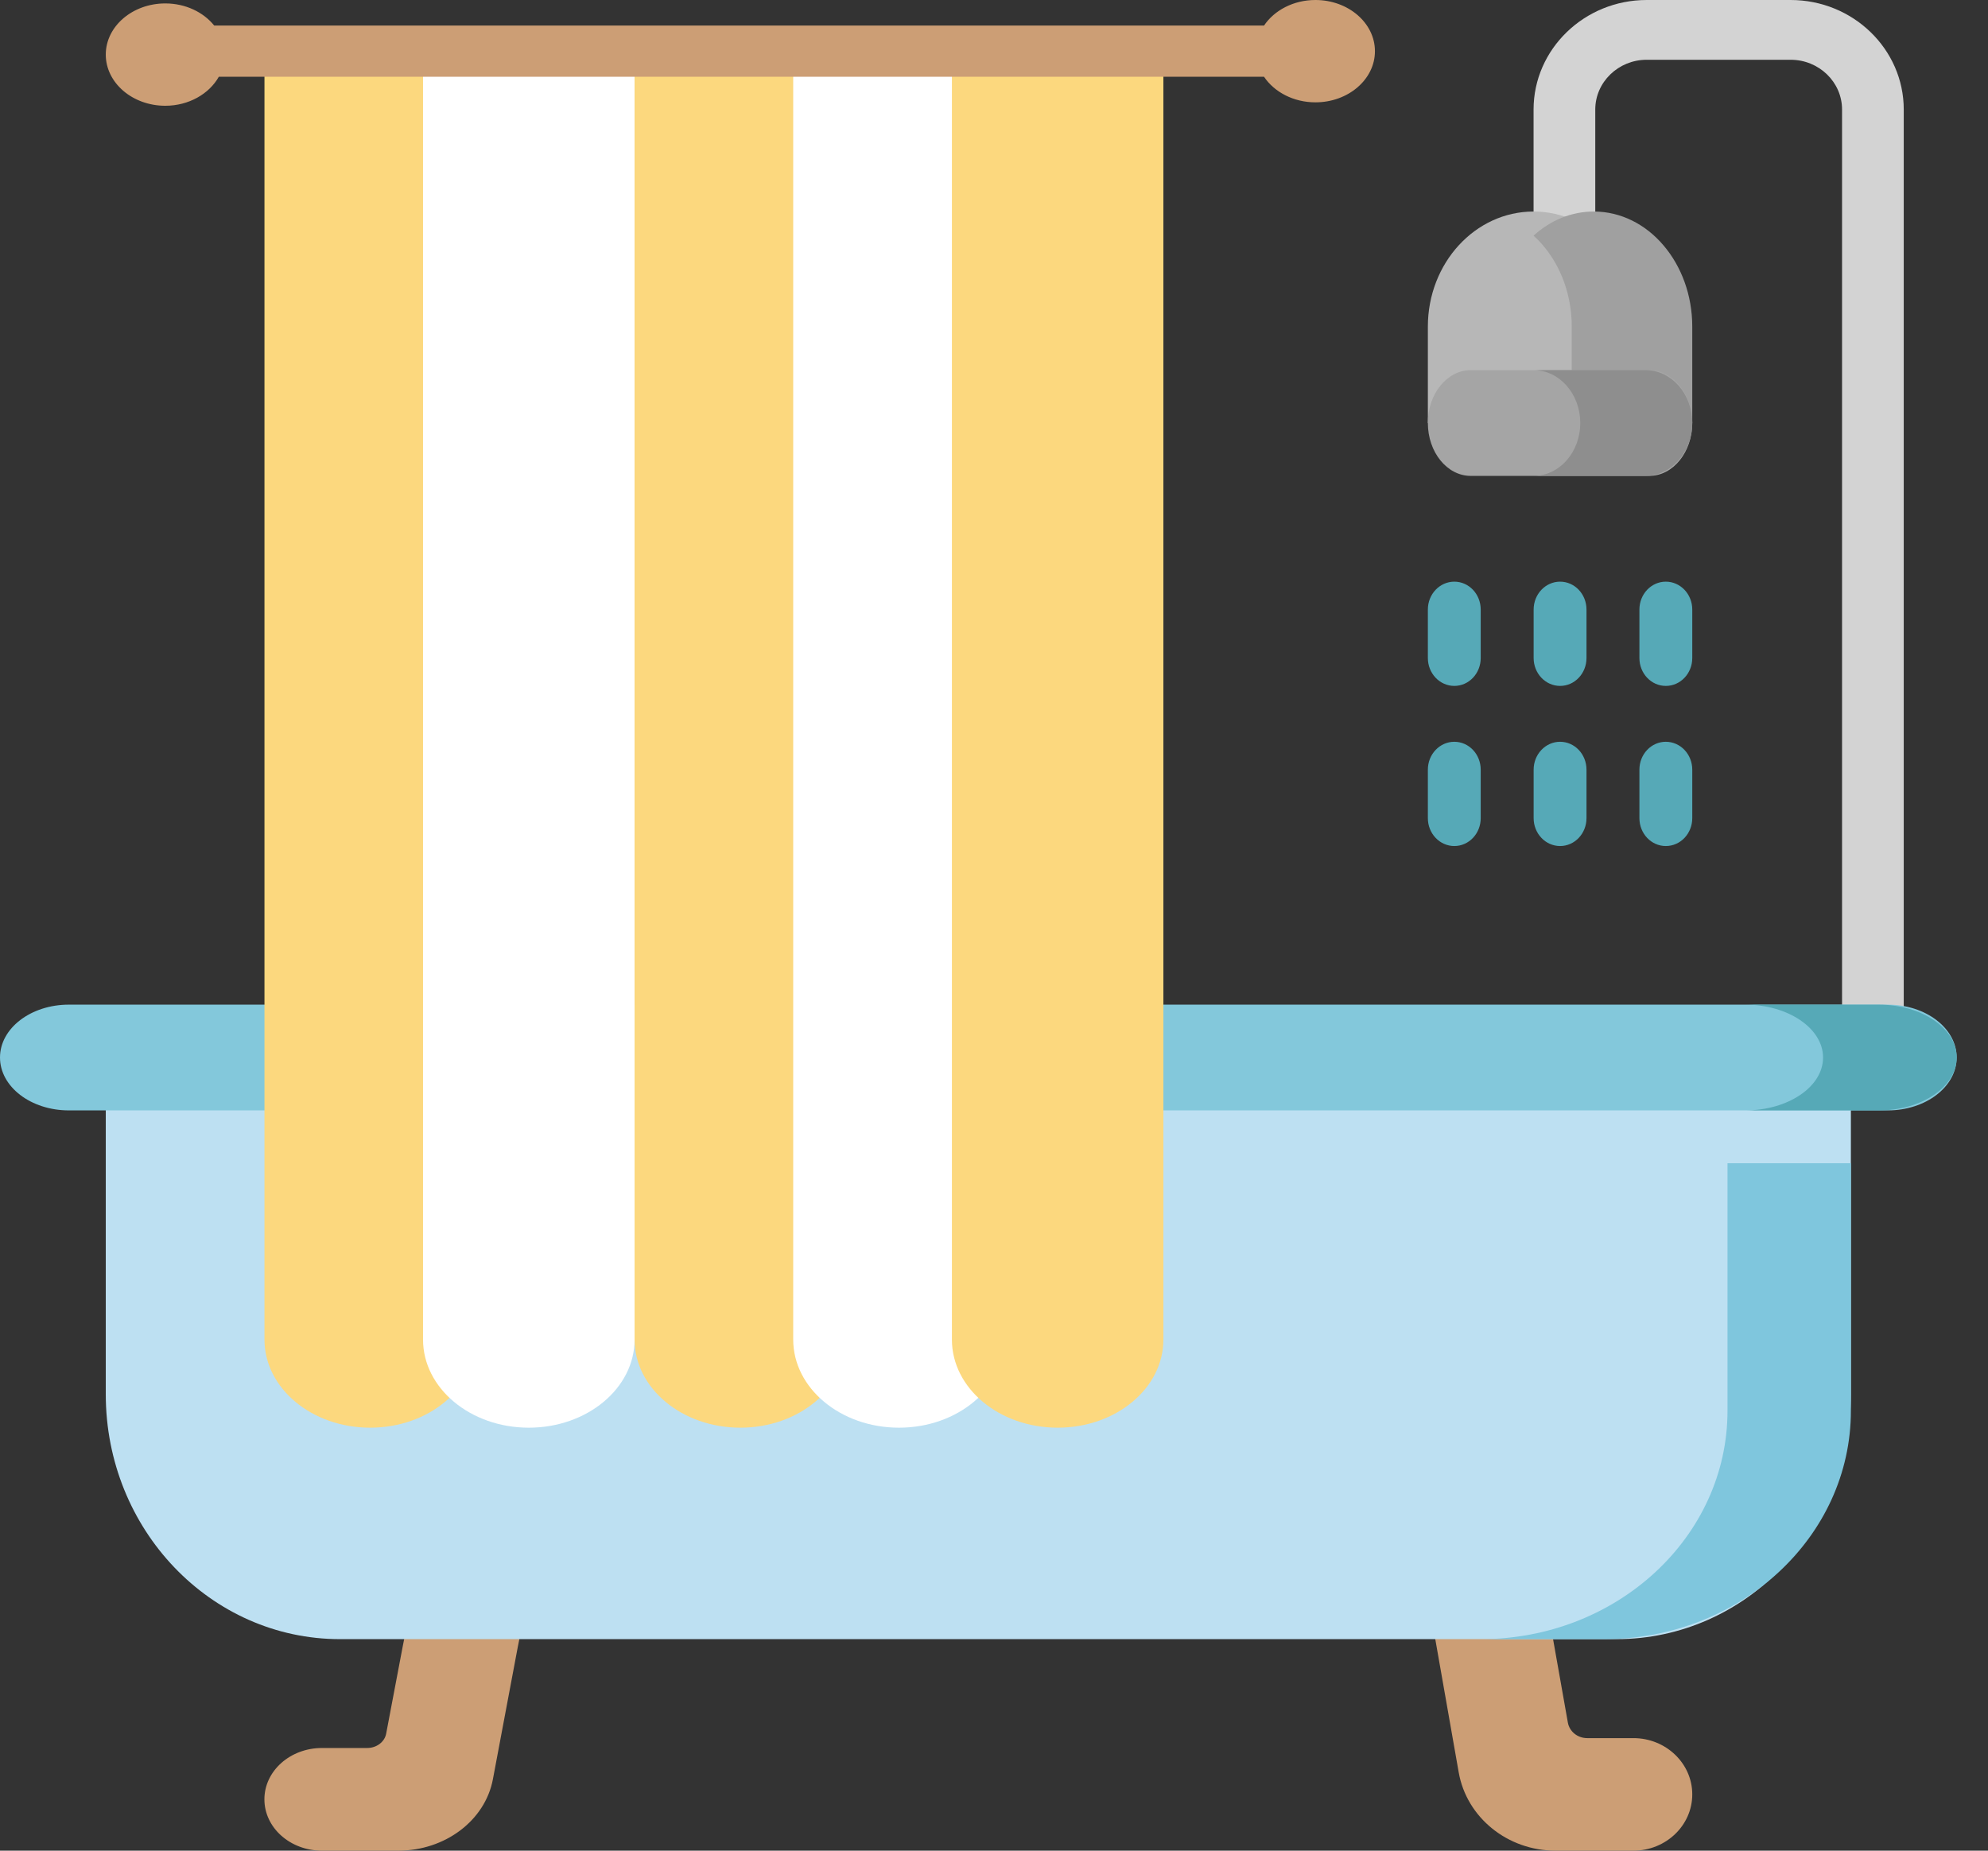 <?xml version="1.0" encoding="utf-8"?>
<svg width="29px" height="27px" viewBox="0 0 29 27" version="1.1" xmlns:xlink="http://www.w3.org/1999/xlink" xmlns="http://www.w3.org/2000/svg">
  <rect x="0" y="0" width="29" height="27" fill="#333333" stroke="none"/>
  <g id="bathtub">
    <path d="M7.714 23.224L7.553 24.029L7.19 25.959C7.076 26.56 6.493 27 5.809 27L4.697 27C4.233 27 3.857 26.665 3.857 26.251C3.857 25.837 4.233 25.502 4.697 25.502L5.357 25.502C5.493 25.502 5.61 25.414 5.633 25.294L5.873 24.029L6.048 23.143L7.714 23.224Z" id="Path" fill="#CC9E75" stroke="none" />
    <path d="M22.625 23.743L22.871 25.13C22.894 25.262 23.013 25.358 23.153 25.358L23.827 25.358C24.301 25.358 24.686 25.726 24.686 26.179C24.686 26.632 24.301 27 23.827 27L22.691 27C21.992 27 21.395 26.517 21.279 25.858L20.907 23.743L20.829 23.143L22.532 23.221L22.625 23.743Z" id="Path" fill="#CC9E75" stroke="none" />
    <path d="M27.321 15.429C27.073 15.429 26.871 15.233 26.871 14.993L26.871 1.598C26.871 1.198 26.535 0.872 26.121 0.872L24.021 0.872C23.608 0.872 23.271 1.198 23.271 1.598L23.271 3.545C23.271 3.785 23.07 3.4 22.821 3.4C22.573 3.4 22.371 3.786 22.371 3.545L22.371 1.598C22.371 0.717 23.112 0 24.021 0L26.121 0C27.031 0 27.771 0.717 27.771 1.598L27.771 14.993C27.771 15.233 27.57 15.429 27.321 15.429L27.321 15.429Z" id="Path" fill="#D3D3D3" stroke="none" />
    <path d="M1.543 20.341C1.543 22.315 3.073 23.914 4.96 23.914L23.583 23.914C25.47 23.914 27 22.315 27 20.341L27 15.429L1.543 15.429L1.543 20.341Z" id="Path" fill="#BDE0F2" stroke="none" />
    <path d="M27 16.971L27 20.582C27 22.422 25.388 23.914 23.4 23.914L21.6 23.914C23.588 23.914 25.2 22.422 25.2 20.582L25.2 16.971L27 16.971Z" id="Path" fill="#7FC6DD" stroke="none" />
    <path d="M27.538 16.2L1.005 16.2C0.45 16.2 0 15.855 0 15.428C0 15.002 0.45 14.657 1.005 14.657L27.538 14.657C28.093 14.657 28.543 15.002 28.543 15.428C28.543 15.855 28.093 16.2 27.538 16.2Z" id="Path" fill="#83C8DB" stroke="none" />
    <path d="M28.543 15.428C28.543 15.642 28.416 15.835 28.21 15.974C28.004 16.114 27.72 16.2 27.406 16.2L25.457 16.2C25.771 16.2 26.055 16.114 26.261 15.974C26.467 15.835 26.594 15.642 26.594 15.428C26.594 15.003 26.085 14.657 25.457 14.657L27.406 14.657C28.034 14.657 28.543 15.003 28.543 15.428Z" id="Path" fill="#56A9B7" stroke="none" />
    <path d="M23.914 6.171L20.829 6.171L20.829 4.766C20.829 3.838 21.519 3.086 22.371 3.086C23.224 3.086 23.914 3.838 23.914 4.766L23.914 6.171L23.914 6.171Z" id="Path" fill="#B7B7B7" stroke="none" />
    <path d="M24.686 4.766L24.686 6.171L22.928 6.171L22.928 4.766C22.928 4.302 22.767 3.882 22.507 3.578C22.465 3.528 22.419 3.481 22.371 3.438C22.614 3.217 22.919 3.086 23.25 3.086C23.646 3.086 24.006 3.274 24.265 3.578C24.525 3.882 24.686 4.302 24.686 4.766L24.686 4.766Z" id="Path" fill="#A0A0A0" stroke="none" />
    <path d="M3.858 0.771C3.806 0.771 6.943 0.771 6.943 0.771L6.943 19.543C6.943 20.253 6.252 20.829 5.4 20.829C4.548 20.829 3.858 20.253 3.858 19.543L3.858 0.771Z" id="Path" fill="#FCD87E" stroke="none" />
    <path d="M6.171 0.771L9.257 0.771L9.257 19.543C9.257 20.253 8.566 20.829 7.714 20.829C6.862 20.829 6.171 20.253 6.171 19.543L6.171 0.771Z" id="Path" fill="#FFFFFF" stroke="none" />
    <path d="M9.257 0.771L12.343 0.771L12.343 19.543C12.343 20.253 11.652 20.829 10.8 20.829C9.948 20.829 9.257 20.253 9.257 19.543L9.257 0.771Z" id="Path" fill="#FCD87E" stroke="none" />
    <path d="M11.571 0.771L14.657 0.771L14.657 19.543C14.657 20.253 13.966 20.829 13.114 20.829C12.262 20.829 11.571 20.253 11.571 19.543L11.571 0.771Z" id="Path" fill="#FFFFFF" stroke="none" />
    <path d="M13.886 0.771L16.971 0.771L16.971 19.543C16.971 20.253 16.281 20.829 15.429 20.829C14.576 20.829 13.886 20.253 13.886 19.543L13.886 0.771Z" id="Path" fill="#FCD87E" stroke="none" />
    <g id="Group" transform="translate(20.829 8.486)">
      <path d="M0.386 1.521C0.173 1.521 0 1.339 0 1.114L0 0.407C0 0.182 0.173 0 0.386 0C0.599 0 0.771 0.182 0.771 0.407L0.771 1.114C0.771 1.339 0.599 1.521 0.386 1.521Z" id="Path" fill="#56A9B7" stroke="none" />
      <path d="M1.929 1.521C1.716 1.521 1.543 1.339 1.543 1.114L1.543 0.407C1.543 0.182 1.716 0 1.929 0C2.142 0 2.314 0.182 2.314 0.407L2.314 1.114C2.314 1.339 2.142 1.521 1.929 1.521Z" id="Path" fill="#56A9B7" stroke="none" />
      <path d="M3.471 1.521C3.258 1.521 3.086 1.339 3.086 1.114L3.086 0.407C3.086 0.182 3.258 0 3.471 0C3.684 0 3.857 0.182 3.857 0.407L3.857 1.114C3.857 1.339 3.685 1.521 3.471 1.521Z" id="Path" fill="#56A9B7" stroke="none" />
      <path d="M0.386 3.857C0.173 3.857 0 3.675 0 3.45L0 2.743C0 2.518 0.173 2.336 0.386 2.336C0.599 2.336 0.771 2.518 0.771 2.743L0.771 3.45C0.771 3.675 0.599 3.857 0.386 3.857Z" id="Path" fill="#56A9B7" stroke="none" />
      <path d="M1.929 3.857C1.716 3.857 1.543 3.675 1.543 3.45L1.543 2.743C1.543 2.518 1.716 2.336 1.929 2.336C2.142 2.336 2.314 2.518 2.314 2.743L2.314 3.45C2.314 3.675 2.142 3.857 1.929 3.857Z" id="Path" fill="#56A9B7" stroke="none" />
      <path d="M3.471 3.857C3.258 3.857 3.086 3.675 3.086 3.45L3.086 2.743C3.086 2.518 3.258 2.336 3.471 2.336C3.684 2.336 3.857 2.518 3.857 2.743L3.857 3.45C3.857 3.675 3.685 3.857 3.471 3.857Z" id="Path" fill="#56A9B7" stroke="none" />
    </g>
    <path d="M19.189 0C18.869 0 18.589 0.15 18.439 0.373L3.125 0.373C2.968 0.178 2.707 0.05 2.411 0.05C1.932 0.05 1.543 0.385 1.543 0.796C1.543 1.208 1.932 1.543 2.411 1.543C2.754 1.543 3.051 1.37 3.192 1.12L18.439 1.12C18.589 1.343 18.869 1.493 19.189 1.493C19.668 1.493 20.057 1.158 20.057 0.747C20.057 0.335 19.668 8.58174e-17 19.189 0Z" id="Path" fill="#CC9E75" stroke="none" />
    <path d="M24.06 6.943L21.455 6.943C21.109 6.943 20.829 6.597 20.829 6.171C20.829 5.745 21.109 5.4 21.455 5.4L24.06 5.4C24.405 5.4 24.686 5.745 24.686 6.171C24.686 6.597 24.405 6.943 24.06 6.943Z" id="Path" fill="#A5A5A5" stroke="none" />
    <path d="M24.686 6.171C24.686 6.384 24.61 6.577 24.486 6.717C24.363 6.856 24.193 6.943 24.005 6.943L22.371 6.943C22.559 6.943 22.73 6.856 22.853 6.717C22.976 6.577 23.052 6.384 23.052 6.171C23.052 5.746 22.747 5.4 22.371 5.4L24.005 5.4C24.381 5.4 24.686 5.746 24.686 6.171L24.686 6.171Z" id="Path" fill="#8E8E8E" stroke="none" />
  </g>
</svg>